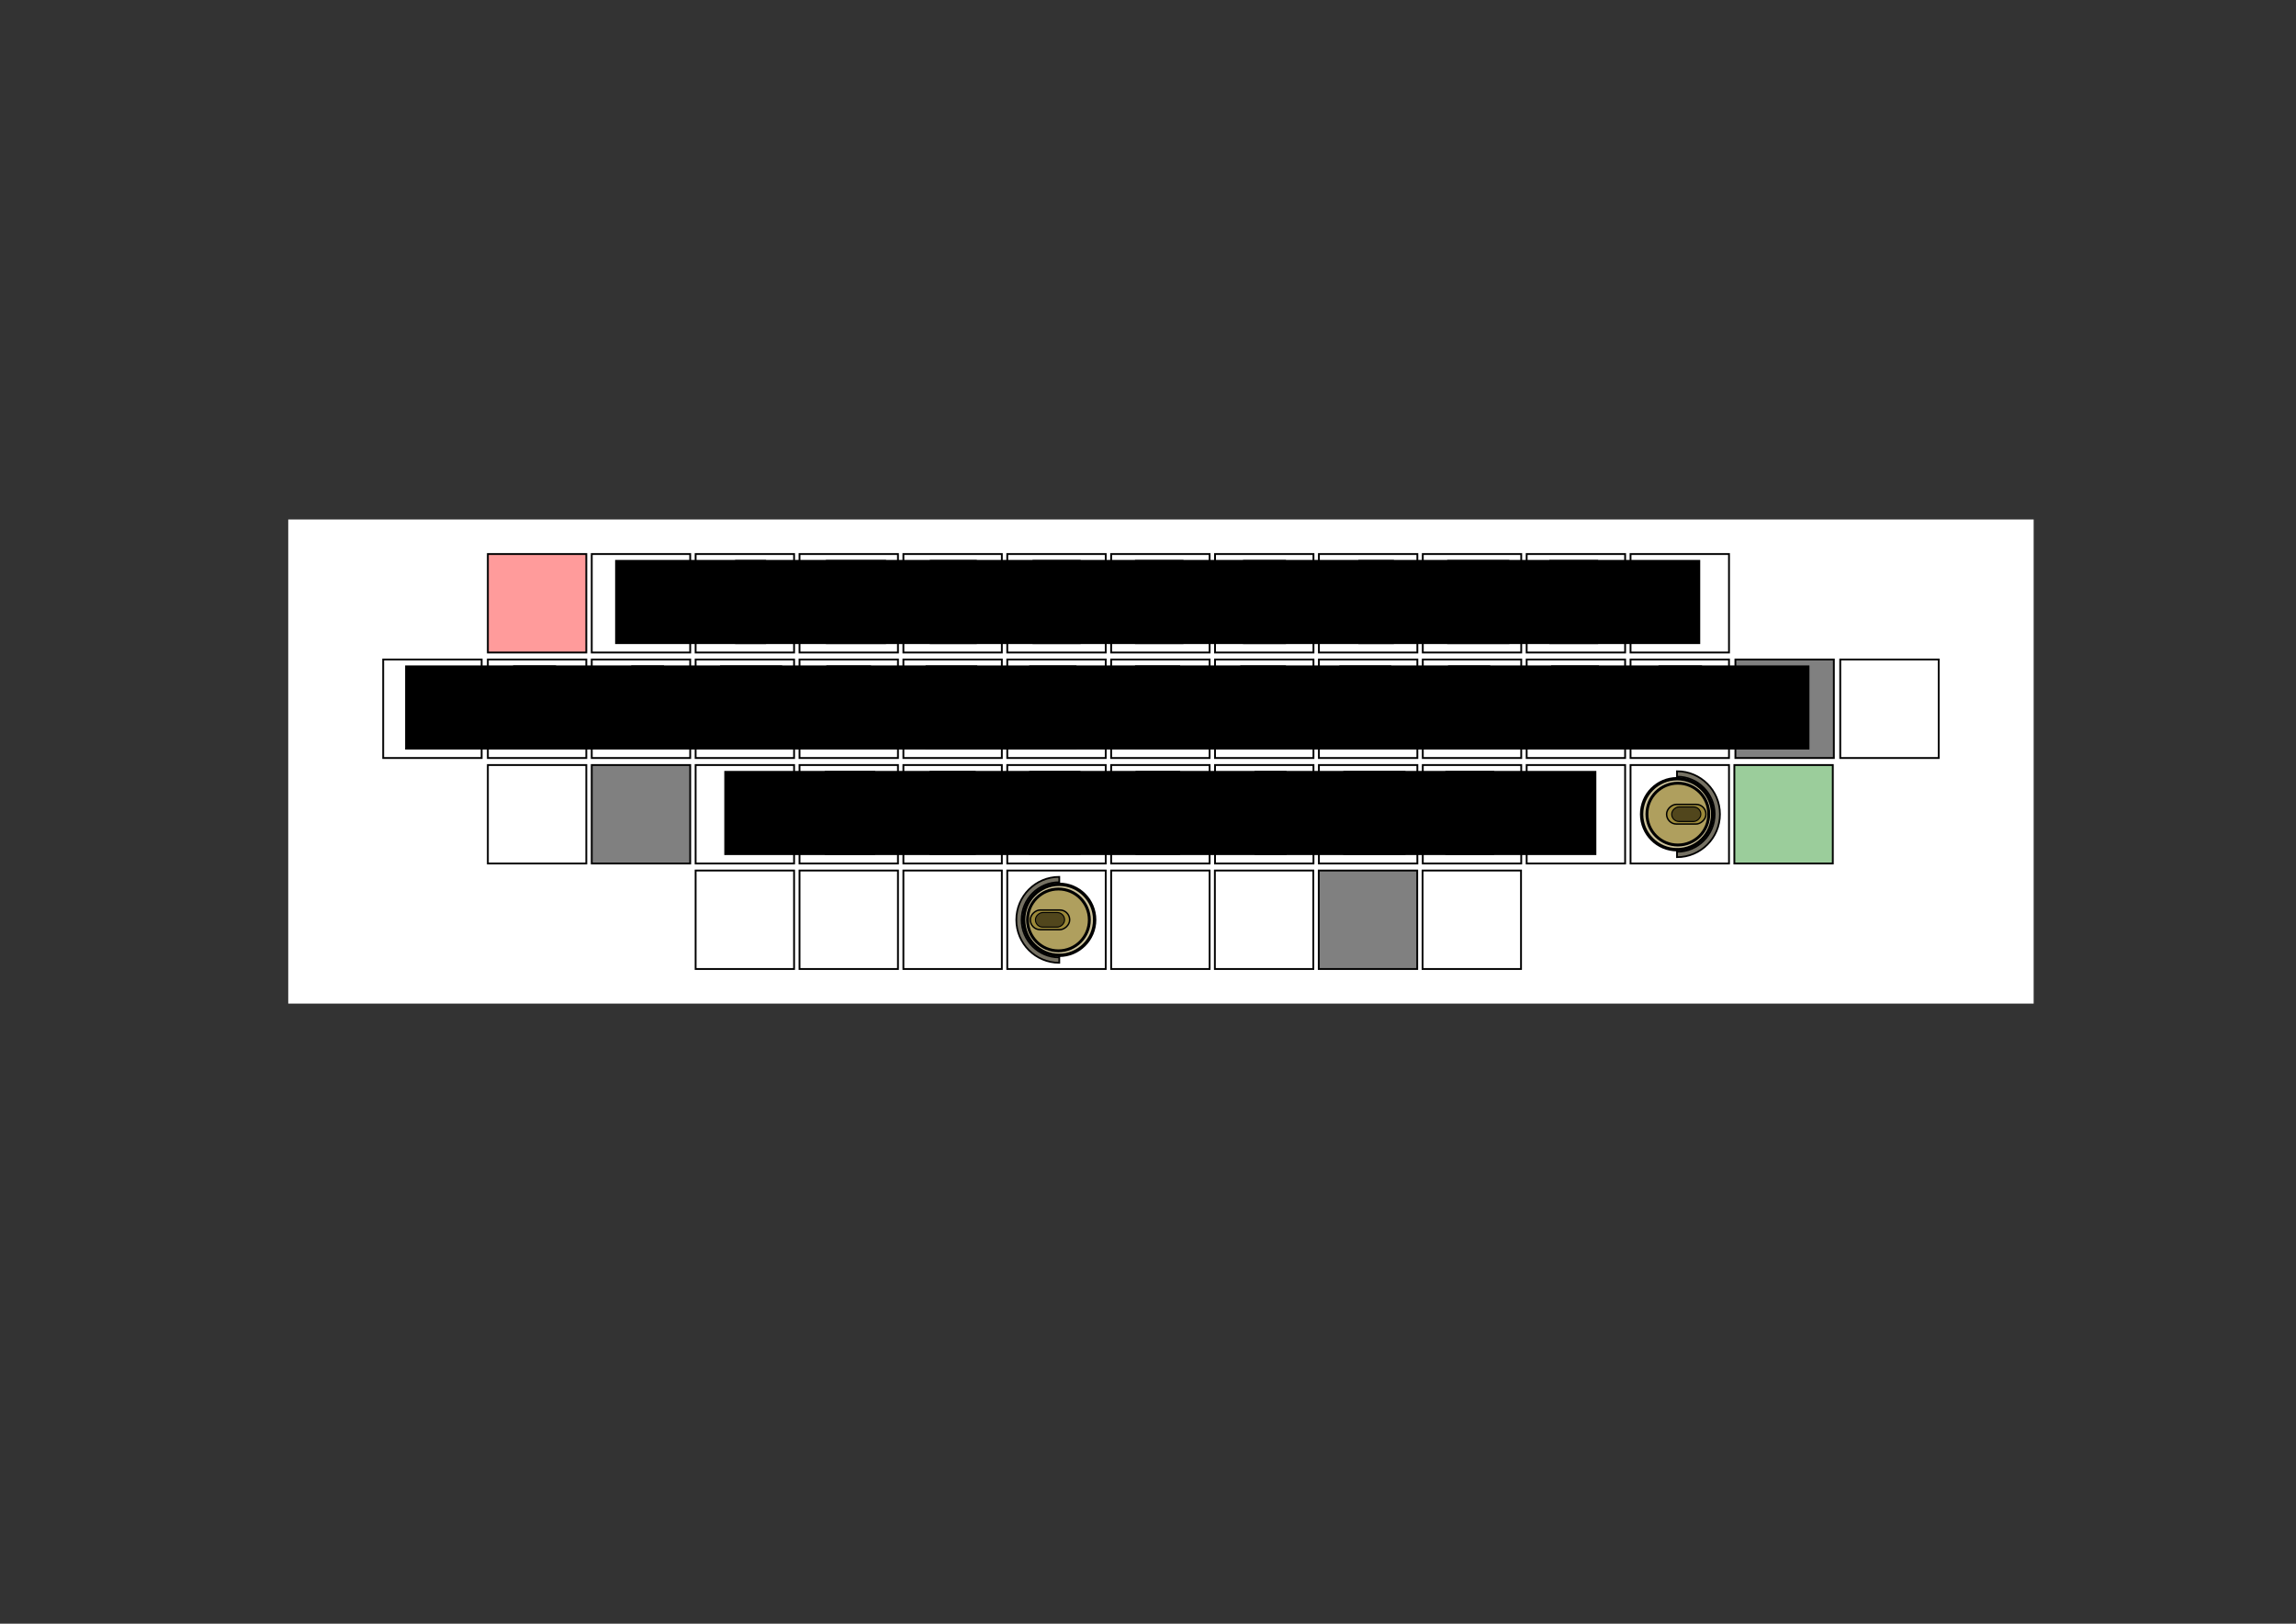 <svg xmlns="http://www.w3.org/2000/svg" xmlns:svg="http://www.w3.org/2000/svg" id="svg2" width="1052.362" height="744.094" version="1.1"><rect width="100%" height="100%" fill="#333333" stroke="none"/><g id="layer1" transform="translate(0,-308.268)"><g id="g3929" transform="translate(27.421,-175.741)"><rect id="rect3731" width="800" height="221.857" x="104.697" y="722.069" style="fill:#fff;fill-opacity:1;stroke:none"/><g id="g3733" transform="matrix(0.793,0,0,0.793,104.205,139.105)"><g id="g3533"><rect style="fill:red;fill-opacity:.392;stroke:#000;stroke-width:1.053;stroke-opacity:1" id="rect6327-95-7-8-5-3-2-3" width="56.907" height="56.907" x="115.994" y="755.108"/><rect style="fill:#fff;fill-opacity:1;stroke:#000;stroke-width:1.053;stroke-opacity:1" id="rect6327-0-5-0-3-3-1-0-7" width="56.907" height="56.907" x="176.036" y="755.108"/><rect style="fill:#fff;fill-opacity:1;stroke:#000;stroke-width:1.053;stroke-opacity:1" id="rect6327-9-21-3-59-3-9-1-8" width="56.907" height="56.907" x="236.078" y="755.108"/><rect style="fill:#fff;fill-opacity:1;stroke:#000;stroke-width:1.053;stroke-opacity:1" id="rect6327-3-5-7-6-8-4-9-8" width="56.907" height="56.907" x="296.119" y="755.108"/><rect style="fill:#fff;fill-opacity:1;stroke:#000;stroke-width:1.053;stroke-opacity:1" id="rect6327-6-9-2-5-2-7-6-6" width="56.907" height="56.907" x="356.161" y="755.108"/><rect style="fill:#fff;fill-opacity:1;stroke:#000;stroke-width:1.053;stroke-opacity:1" id="rect6327-0-2-9-3-6-8-8-2-0" width="56.907" height="56.907" x="416.203" y="755.108"/><rect style="fill:#fff;fill-opacity:1;stroke:#000;stroke-width:1.053;stroke-opacity:1" id="rect6327-9-6-1-5-3-5-4-1-4" width="56.907" height="56.907" x="476.245" y="755.108"/><rect style="fill:#fff;fill-opacity:1;stroke:#000;stroke-width:1.053;stroke-opacity:1" id="rect6327-3-1-6-1-0-8-5-2-6" width="56.907" height="56.907" x="536.286" y="755.108"/><rect style="fill:#fff;fill-opacity:1;stroke:#000;stroke-width:1.053;stroke-opacity:1" id="rect6327-7-2-7-2-0-0-0-7" width="56.907" height="56.907" x="596.328" y="755.108"/><rect style="fill:#fff;fill-opacity:1;stroke:#000;stroke-width:1.053;stroke-opacity:1" id="rect6327-0-9-1-8-0-8-3-7-6" width="56.907" height="56.907" x="656.37" y="755.108"/><rect style="fill:#fff;fill-opacity:1;stroke:#000;stroke-width:1.053;stroke-opacity:1" id="rect6327-9-2-0-9-7-6-6-3-0" width="56.907" height="56.907" x="716.411" y="755.108"/><rect style="fill:#fff;fill-opacity:1;stroke:#000;stroke-width:1.053;stroke-opacity:1" id="rect6327-3-0-5-4-4-9-1-1-9" width="56.907" height="56.907" x="776.453" y="755.108"/><flowRoot style="font-size:40px;font-style:normal;font-variant:normal;font-weight:400;font-stretch:normal;line-height:125%;letter-spacing:0;word-spacing:0;fill:#000;fill-opacity:1;stroke:none;font-family:cmr10;-inkscape-font-specification:cmr10" id="flowRoot3722" transform="translate(12.568,403.296)" xml:space="preserve"><flowRegion id="flowRegion3724"><rect id="rect3726" width="87.247" height="48.609" x="176.987" y="355.221"/></flowRegion><flowPara style="font-style:normal;font-variant:normal;font-weight:400;font-stretch:normal;font-family:Arial;-inkscape-font-specification:Arial" id="flowPara3728">D</flowPara></flowRoot><flowRoot id="flowRoot3235" transform="translate(81.906,403.296)" xml:space="preserve" style="font-size:40px;font-style:normal;font-variant:normal;font-weight:400;font-stretch:normal;line-height:125%;letter-spacing:0;word-spacing:0;fill:#000;fill-opacity:1;stroke:none;font-family:cmr10;-inkscape-font-specification:cmr10"><flowRegion id="flowRegion3237"><rect id="rect3239" width="87.247" height="48.609" x="176.987" y="355.221"/></flowRegion><flowPara id="flowPara3241" style="font-style:normal;font-variant:normal;font-weight:400;font-stretch:normal;font-family:Arial;-inkscape-font-specification:Arial">I</flowPara></flowRoot><flowRoot id="flowRoot3251" transform="translate(134.38,403.296)" xml:space="preserve" style="font-size:40px;font-style:normal;font-variant:normal;font-weight:400;font-stretch:normal;line-height:125%;letter-spacing:0;word-spacing:0;fill:#000;fill-opacity:1;stroke:none;font-family:cmr10;-inkscape-font-specification:cmr10"><flowRegion id="flowRegion3253"><rect id="rect3255" width="87.247" height="48.609" x="176.987" y="355.221"/></flowRegion><flowPara id="flowPara3257" style="font-style:normal;font-variant:normal;font-weight:400;font-stretch:normal;font-family:Arial;-inkscape-font-specification:Arial">S</flowPara></flowRoot><flowRoot style="font-size:40px;font-style:normal;font-variant:normal;font-weight:400;font-stretch:normal;line-height:125%;letter-spacing:0;word-spacing:0;fill:#000;fill-opacity:1;stroke:none;font-family:cmr10;-inkscape-font-specification:cmr10" id="flowRoot3259" transform="translate(194.421,403.296)" xml:space="preserve"><flowRegion id="flowRegion3261"><rect id="rect3263" width="87.247" height="48.609" x="176.987" y="355.221"/></flowRegion><flowPara style="font-style:normal;font-variant:normal;font-weight:400;font-stretch:normal;font-family:Arial;-inkscape-font-specification:Arial" id="flowPara3265">S</flowPara></flowRoot><flowRoot id="flowRoot3267" transform="translate(253.809,403.296)" xml:space="preserve" style="font-size:40px;font-style:normal;font-variant:normal;font-weight:400;font-stretch:normal;line-height:125%;letter-spacing:0;word-spacing:0;fill:#000;fill-opacity:1;stroke:none;font-family:cmr10;-inkscape-font-specification:cmr10"><flowRegion id="flowRegion3269"><rect id="rect3271" width="87.247" height="48.609" x="176.987" y="355.221"/></flowRegion><flowPara id="flowPara3273" style="font-style:normal;font-variant:normal;font-weight:400;font-stretch:normal;font-family:Arial;-inkscape-font-specification:Arial">E</flowPara></flowRoot><flowRoot style="font-size:40px;font-style:normal;font-variant:normal;font-weight:400;font-stretch:normal;line-height:125%;letter-spacing:0;word-spacing:0;fill:#000;fill-opacity:1;stroke:none;font-family:cmr10;-inkscape-font-specification:cmr10" id="flowRoot3275" transform="translate(313.05,403.296)" xml:space="preserve"><flowRegion id="flowRegion3277"><rect id="rect3279" width="87.247" height="48.609" x="176.987" y="355.221"/></flowRegion><flowPara style="font-style:normal;font-variant:normal;font-weight:400;font-stretch:normal;font-family:Arial;-inkscape-font-specification:Arial" id="flowPara3281">C</flowPara></flowRoot><flowRoot id="flowRoot3283" transform="translate(375.455,403.296)" xml:space="preserve" style="font-size:40px;font-style:normal;font-variant:normal;font-weight:400;font-stretch:normal;line-height:125%;letter-spacing:0;word-spacing:0;fill:#000;fill-opacity:1;stroke:none;font-family:cmr10;-inkscape-font-specification:cmr10"><flowRegion id="flowRegion3285"><rect id="rect3287" width="87.247" height="48.609" x="176.987" y="355.221"/></flowRegion><flowPara id="flowPara3289" style="font-style:normal;font-variant:normal;font-weight:400;font-stretch:normal;font-family:Arial;-inkscape-font-specification:Arial">T</flowPara></flowRoot><flowRoot style="font-size:40px;font-style:normal;font-variant:normal;font-weight:400;font-stretch:normal;line-height:125%;letter-spacing:0;word-spacing:0;fill:#000;fill-opacity:1;stroke:none;font-family:cmr10;-inkscape-font-specification:cmr10" id="flowRoot3291" transform="translate(442.156,403.296)" xml:space="preserve"><flowRegion id="flowRegion3293"><rect id="rect3295" width="87.247" height="48.609" x="176.987" y="355.221"/></flowRegion><flowPara style="font-style:normal;font-variant:normal;font-weight:400;font-stretch:normal;font-family:Arial;-inkscape-font-specification:Arial" id="flowPara3297">I</flowPara></flowRoot><flowRoot id="flowRoot3299" transform="translate(493.497,403.296)" xml:space="preserve" style="font-size:40px;font-style:normal;font-variant:normal;font-weight:400;font-stretch:normal;line-height:125%;letter-spacing:0;word-spacing:0;fill:#000;fill-opacity:1;stroke:none;font-family:cmr10;-inkscape-font-specification:cmr10"><flowRegion id="flowRegion3301"><rect id="rect3303" width="87.247" height="48.609" x="176.987" y="355.221"/></flowRegion><flowPara id="flowPara3305" style="font-style:normal;font-variant:normal;font-weight:400;font-stretch:normal;font-family:Arial;-inkscape-font-specification:Arial">N</flowPara></flowRoot><flowRoot style="font-size:40px;font-style:normal;font-variant:normal;font-weight:400;font-stretch:normal;line-height:125%;letter-spacing:0;word-spacing:0;fill:#000;fill-opacity:1;stroke:none;font-family:cmr10;-inkscape-font-specification:cmr10" id="flowRoot3307" transform="translate(552.494,403.296)" xml:space="preserve"><flowRegion id="flowRegion3309"><rect id="rect3311" width="87.247" height="48.609" x="176.987" y="355.221"/></flowRegion><flowPara style="font-style:normal;font-variant:normal;font-weight:400;font-stretch:normal;font-family:Arial;-inkscape-font-specification:Arial" id="flowPara3313">G</flowPara></flowRoot></g><g id="g3587" transform="translate(0,-1.033)"><rect id="rect3674" width="56.907" height="56.907" x="115.994" y="817.108" style="fill:#fff;fill-opacity:1;stroke:#000;stroke-width:1.053;stroke-opacity:1"/><rect id="rect3676" width="56.907" height="56.907" x="176.036" y="817.108" style="fill:#fff;fill-opacity:1;stroke:#000;stroke-width:1.053;stroke-opacity:1"/><rect id="rect3678" width="56.907" height="56.907" x="236.078" y="817.108" style="fill:#fff;fill-opacity:1;stroke:#000;stroke-width:1.053;stroke-opacity:1"/><rect id="rect3680" width="56.907" height="56.907" x="296.119" y="817.108" style="fill:#fff;fill-opacity:1;stroke:#000;stroke-width:1.053;stroke-opacity:1"/><rect id="rect3682" width="56.907" height="56.907" x="356.161" y="817.108" style="fill:#fff;fill-opacity:1;stroke:#000;stroke-width:1.053;stroke-opacity:1"/><rect id="rect3684" width="56.907" height="56.907" x="416.203" y="817.108" style="fill:#fff;fill-opacity:1;stroke:#000;stroke-width:1.053;stroke-opacity:1"/><rect id="rect3686" width="56.907" height="56.907" x="476.245" y="817.108" style="fill:#fff;fill-opacity:1;stroke:#000;stroke-width:1.053;stroke-opacity:1"/><rect id="rect3688" width="56.907" height="56.907" x="536.286" y="817.108" style="fill:#fff;fill-opacity:1;stroke:#000;stroke-width:1.053;stroke-opacity:1"/><rect id="rect3690" width="56.907" height="56.907" x="596.328" y="817.108" style="fill:#fff;fill-opacity:1;stroke:#000;stroke-width:1.053;stroke-opacity:1"/><rect id="rect3692" width="56.907" height="56.907" x="656.37" y="817.108" style="fill:#fff;fill-opacity:1;stroke:#000;stroke-width:1.053;stroke-opacity:1"/><rect id="rect3694" width="56.907" height="56.907" x="716.411" y="817.108" style="fill:#fff;fill-opacity:1;stroke:#000;stroke-width:1.053;stroke-opacity:1"/><rect id="rect3696" width="56.907" height="56.907" x="776.453" y="817.108" style="fill:#fff;fill-opacity:1;stroke:#000;stroke-width:1.053;stroke-opacity:1"/><rect style="fill:#fff;fill-opacity:1;stroke:#000;stroke-width:1.053;stroke-opacity:1" id="rect3315" width="56.907" height="56.907" x="55.495" y="817.108"/><flowRoot id="flowRoot3319" transform="translate(-108.814,465.296)" xml:space="preserve" style="font-size:40px;font-style:normal;font-variant:normal;font-weight:400;font-stretch:normal;line-height:125%;letter-spacing:0;word-spacing:0;fill:#000;fill-opacity:1;stroke:none;font-family:cmr10;-inkscape-font-specification:cmr10"><flowRegion id="flowRegion3321"><rect id="rect3323" width="87.247" height="48.609" x="176.987" y="355.221"/></flowRegion><flowPara id="flowPara3325" style="font-style:normal;font-variant:normal;font-weight:400;font-stretch:normal;font-family:Arial;-inkscape-font-specification:Arial">R</flowPara></flowRoot><flowRoot style="font-size:40px;font-style:normal;font-variant:normal;font-weight:400;font-stretch:normal;line-height:125%;letter-spacing:0;word-spacing:0;fill:#000;fill-opacity:1;stroke:none;font-family:cmr10;-inkscape-font-specification:cmr10" id="flowRoot3327" transform="translate(-46.4,465.296)" xml:space="preserve"><flowRegion id="flowRegion3329"><rect id="rect3331" width="87.247" height="48.609" x="176.987" y="355.221"/></flowRegion><flowPara style="font-style:normal;font-variant:normal;font-weight:400;font-stretch:normal;font-family:Arial;-inkscape-font-specification:Arial" id="flowPara3333">E</flowPara></flowRoot><flowRoot style="font-size:40px;font-style:normal;font-variant:normal;font-weight:400;font-stretch:normal;line-height:125%;letter-spacing:0;word-spacing:0;fill:#000;fill-opacity:1;stroke:none;font-family:cmr10;-inkscape-font-specification:cmr10" id="flowRoot3335" transform="translate(21.864,465.296)" xml:space="preserve"><flowRegion id="flowRegion3337"><rect id="rect3339" width="87.247" height="48.609" x="176.987" y="355.221"/></flowRegion><flowPara style="font-style:normal;font-variant:normal;font-weight:400;font-stretch:normal;font-family:Arial;-inkscape-font-specification:Arial" id="flowPara3341">I</flowPara></flowRoot><flowRoot id="flowRoot3343" transform="translate(73.205,465.296)" xml:space="preserve" style="font-size:40px;font-style:normal;font-variant:normal;font-weight:400;font-stretch:normal;line-height:125%;letter-spacing:0;word-spacing:0;fill:#000;fill-opacity:1;stroke:none;font-family:cmr10;-inkscape-font-specification:cmr10"><flowRegion id="flowRegion3345"><rect id="rect3347" width="87.247" height="48.609" x="176.987" y="355.221"/></flowRegion><flowPara id="flowPara3349" style="font-style:normal;font-variant:normal;font-weight:400;font-stretch:normal;font-family:Arial;-inkscape-font-specification:Arial">N</flowPara></flowRoot><flowRoot style="font-size:40px;font-style:normal;font-variant:normal;font-weight:400;font-stretch:normal;line-height:125%;letter-spacing:0;word-spacing:0;fill:#000;fill-opacity:1;stroke:none;font-family:cmr10;-inkscape-font-specification:cmr10" id="flowRoot3351" transform="translate(134.633,465.296)" xml:space="preserve"><flowRegion id="flowRegion3353"><rect id="rect3355" width="87.247" height="48.609" x="176.987" y="355.221"/></flowRegion><flowPara style="font-style:normal;font-variant:normal;font-weight:400;font-stretch:normal;font-family:Arial;-inkscape-font-specification:Arial" id="flowPara3357">F</flowPara></flowRoot><flowRoot id="flowRoot3359" transform="translate(191.99,465.306)" xml:space="preserve" style="font-size:40px;font-style:normal;font-variant:normal;font-weight:400;font-stretch:normal;line-height:125%;letter-spacing:0;word-spacing:0;fill:#000;fill-opacity:1;stroke:none;font-family:cmr10;-inkscape-font-specification:cmr10"><flowRegion id="flowRegion3361"><rect id="rect3363" width="87.247" height="48.609" x="176.987" y="355.221"/></flowRegion><flowPara id="flowPara3365" style="font-style:normal;font-variant:normal;font-weight:400;font-stretch:normal;font-family:Arial;-inkscape-font-specification:Arial">O</flowPara></flowRoot><flowRoot style="font-size:40px;font-style:normal;font-variant:normal;font-weight:400;font-stretch:normal;line-height:125%;letter-spacing:0;word-spacing:0;fill:#000;fill-opacity:1;stroke:none;font-family:cmr10;-inkscape-font-specification:cmr10" id="flowRoot3367" transform="translate(251.895,465.296)" xml:space="preserve"><flowRegion id="flowRegion3369"><rect id="rect3371" width="87.247" height="48.609" x="176.987" y="355.221"/></flowRegion><flowPara style="font-style:normal;font-variant:normal;font-weight:400;font-stretch:normal;font-family:Arial;-inkscape-font-specification:Arial" id="flowPara3373">R</flowPara></flowRoot><flowRoot id="flowRoot3375" transform="translate(313.05,465.296)" xml:space="preserve" style="font-size:40px;font-style:normal;font-variant:normal;font-weight:400;font-stretch:normal;line-height:125%;letter-spacing:0;word-spacing:0;fill:#000;fill-opacity:1;stroke:none;font-family:cmr10;-inkscape-font-specification:cmr10"><flowRegion id="flowRegion3377"><rect id="rect3379" width="87.247" height="48.609" x="176.987" y="355.221"/></flowRegion><flowPara id="flowPara3381" style="font-style:normal;font-variant:normal;font-weight:400;font-stretch:normal;font-family:Arial;-inkscape-font-specification:Arial">C</flowPara></flowRoot><flowRoot style="font-size:40px;font-style:normal;font-variant:normal;font-weight:400;font-stretch:normal;line-height:125%;letter-spacing:0;word-spacing:0;fill:#000;fill-opacity:1;stroke:none;font-family:cmr10;-inkscape-font-specification:cmr10" id="flowRoot3383" transform="translate(373.892,465.296)" xml:space="preserve"><flowRegion id="flowRegion3385"><rect id="rect3387" width="87.247" height="48.609" x="176.987" y="355.221"/></flowRegion><flowPara style="font-style:normal;font-variant:normal;font-weight:400;font-stretch:normal;font-family:Arial;-inkscape-font-specification:Arial" id="flowPara3389">E</flowPara></flowRoot><flowRoot id="flowRoot3391" transform="translate(431.151,465.296)" xml:space="preserve" style="font-size:40px;font-style:normal;font-variant:normal;font-weight:400;font-stretch:normal;line-height:125%;letter-spacing:0;word-spacing:0;fill:#000;fill-opacity:1;stroke:none;font-family:cmr10;-inkscape-font-specification:cmr10"><flowRegion id="flowRegion3393"><rect id="rect3395" width="87.247" height="48.609" x="176.987" y="355.221"/></flowRegion><flowPara id="flowPara3397" style="font-style:normal;font-variant:normal;font-weight:400;font-stretch:normal;font-family:Arial;-inkscape-font-specification:Arial">M</flowPara></flowRoot><rect style="fill:gray;fill-opacity:1;stroke:#000;stroke-width:1.053;stroke-opacity:1" id="rect3399" width="56.907" height="56.907" x="837.053" y="817.108"/><rect id="rect3401" width="56.907" height="56.907" x="897.653" y="817.108" style="fill:#fff;fill-opacity:1;stroke:#000;stroke-width:1.053;stroke-opacity:1"/><flowRoot style="font-size:40px;font-style:normal;font-variant:normal;font-weight:400;font-stretch:normal;line-height:125%;letter-spacing:0;word-spacing:0;fill:#000;fill-opacity:1;stroke:none;font-family:cmr10;-inkscape-font-specification:cmr10" id="flowRoot3403" transform="translate(493.976,465.296)" xml:space="preserve"><flowRegion id="flowRegion3405"><rect id="rect3407" width="87.247" height="48.609" x="176.987" y="355.221"/></flowRegion><flowPara style="font-style:normal;font-variant:normal;font-weight:400;font-stretch:normal;font-family:Arial;-inkscape-font-specification:Arial" id="flowPara3409">E</flowPara></flowRoot><flowRoot id="flowRoot3411" transform="translate(553.539,465.296)" xml:space="preserve" style="font-size:40px;font-style:normal;font-variant:normal;font-weight:400;font-stretch:normal;line-height:125%;letter-spacing:0;word-spacing:0;fill:#000;fill-opacity:1;stroke:none;font-family:cmr10;-inkscape-font-specification:cmr10"><flowRegion id="flowRegion3413"><rect id="rect3415" width="87.247" height="48.609" x="176.987" y="355.221"/></flowRegion><flowPara id="flowPara3417" style="font-style:normal;font-variant:normal;font-weight:400;font-stretch:normal;font-family:Arial;-inkscape-font-specification:Arial">N</flowPara></flowRoot><flowRoot id="flowRoot3427" transform="translate(615.621,465.296)" xml:space="preserve" style="font-size:40px;font-style:normal;font-variant:normal;font-weight:400;font-stretch:normal;line-height:125%;letter-spacing:0;word-spacing:0;fill:#000;fill-opacity:1;stroke:none;font-family:cmr10;-inkscape-font-specification:cmr10"><flowRegion id="flowRegion3429"><rect id="rect3431" width="87.247" height="48.609" x="176.987" y="355.221"/></flowRegion><flowPara id="flowPara3433" style="font-style:normal;font-variant:normal;font-weight:400;font-stretch:normal;font-family:Arial;-inkscape-font-specification:Arial">T</flowPara></flowRoot></g><g id="g3656" transform="translate(0,-2.067)"><rect style="fill:#fff;fill-opacity:1;stroke:#000;stroke-width:1.053;stroke-opacity:1" id="rect3317" width="56.907" height="56.907" x="776.453" y="879.108"/><rect style="fill:#fff;fill-opacity:1;stroke:#000;stroke-width:1.053;stroke-opacity:1" id="rect3698" width="56.907" height="56.907" x="115.994" y="879.108"/><rect style="fill:gray;fill-opacity:1;stroke:#000;stroke-width:1.053;stroke-opacity:1" id="rect3700" width="56.907" height="56.907" x="176.036" y="879.108"/><rect style="fill:#fff;fill-opacity:1;stroke:#000;stroke-width:1.053;stroke-opacity:1" id="rect3702" width="56.907" height="56.907" x="236.078" y="879.108"/><rect style="fill:#fff;fill-opacity:1;stroke:#000;stroke-width:1.053;stroke-opacity:1" id="rect3704" width="56.907" height="56.907" x="296.119" y="879.108"/><rect style="fill:#fff;fill-opacity:1;stroke:#000;stroke-width:1.053;stroke-opacity:1" id="rect3706" width="56.907" height="56.907" x="356.161" y="879.108"/><rect style="fill:#fff;fill-opacity:1;stroke:#000;stroke-width:1.053;stroke-opacity:1" id="rect3708" width="56.907" height="56.907" x="416.203" y="879.108"/><rect style="fill:#fff;fill-opacity:1;stroke:#000;stroke-width:1.053;stroke-opacity:1" id="rect3710" width="56.907" height="56.907" x="476.245" y="879.108"/><rect style="fill:#fff;fill-opacity:1;stroke:#000;stroke-width:1.053;stroke-opacity:1" id="rect3712" width="56.907" height="56.907" x="536.286" y="879.108"/><rect style="fill:#fff;fill-opacity:1;stroke:#000;stroke-width:1.053;stroke-opacity:1" id="rect3714" width="56.907" height="56.907" x="596.328" y="879.108"/><rect style="fill:#fff;fill-opacity:1;stroke:#000;stroke-width:1.053;stroke-opacity:1" id="rect3716" width="56.907" height="56.907" x="656.37" y="879.108"/><rect style="fill:#fff;fill-opacity:1;stroke:#000;stroke-width:1.053;stroke-opacity:1" id="rect3718" width="56.907" height="56.907" x="716.411" y="879.108"/><rect style="fill:green;fill-opacity:.392;stroke:#000;stroke-width:1.053;stroke-opacity:1" id="rect3720" width="56.907" height="56.907" x="836.453" y="879.108"/><g id="g6544-9-3" transform="matrix(0,0.964,-0.964,0,2127.528,773.377)"><path style="fill:#28220b;fill-opacity:.639;stroke:#000;stroke-width:1.037;stroke-miterlimit:4;stroke-opacity:1;stroke-dasharray:none;stroke-dashoffset:0" id="path6512-3-1" d="m 139.159,1347.927 c -14.222,0 -25.757,11.536 -25.757,25.757 l 4.634,0 0,-0.071 -1.401,0 c 0,-12.439 10.085,-22.524 22.524,-22.524 12.439,0 22.524,10.085 22.524,22.524 l -1.473,0 0,0.071 4.706,0 c 0,-14.222 -11.535,-25.757 -25.757,-25.757 z"/><g id="g6536-1-8" transform="translate(-2.457,31.469)"><g id="g6469-9-9"><path style="fill:#806600;fill-opacity:.392;stroke:#000;stroke-width:2;stroke-miterlimit:4;stroke-opacity:1;stroke-dasharray:none;stroke-dashoffset:0" id="path6463-4-6" d="m 162.899,1033.874 c 0,11.754 -9.529,21.283 -21.283,21.283 -11.754,0 -21.283,-9.529 -21.283,-21.283 0,-11.754 9.529,-21.283 21.283,-21.283 11.754,0 21.283,9.529 21.283,21.283 z" transform="translate(0,308.268)"/><path id="path6465-7-4" d="m 162.899,1033.874 c 0,11.754 -9.529,21.283 -21.283,21.283 -11.754,0 -21.283,-9.529 -21.283,-21.283 0,-11.754 9.529,-21.283 21.283,-21.283 11.754,0 21.283,9.529 21.283,21.283 z" transform="matrix(0.871,0,0,0.871,18.208,441.197)" style="fill:#806600;fill-opacity:.392;stroke:#000;stroke-width:2;stroke-miterlimit:4;stroke-opacity:1;stroke-dasharray:none;stroke-dashoffset:0"/></g><g id="g6475-8-3" transform="translate(15.144,68.761)"><rect style="fill:#806600;fill-opacity:.392;stroke:#000;stroke-width:.848;stroke-miterlimit:4;stroke-opacity:1;stroke-dasharray:none;stroke-dashoffset:0" id="rect6467-4-3" width="11.794" height="23.588" x="120.574" y="1256.098" ry="5.897"/><rect id="rect6473-5-3" width="8.739" height="17.479" x="122.102" y="1259.153" ry="4.37" style="fill:#28220b;fill-opacity:.639;stroke:#000;stroke-width:.628;stroke-miterlimit:4;stroke-opacity:1;stroke-dasharray:none;stroke-dashoffset:0"/></g></g></g><flowRoot id="flowRoot3443" transform="translate(75.656,527.296)" xml:space="preserve" style="font-size:40px;font-style:normal;font-variant:normal;font-weight:400;font-stretch:normal;line-height:125%;letter-spacing:0;word-spacing:0;fill:#000;fill-opacity:1;stroke:none;font-family:cmr10;-inkscape-font-specification:cmr10"><flowRegion id="flowRegion3445"><rect id="rect3447" width="87.247" height="48.609" x="176.987" y="355.221"/></flowRegion><flowPara id="flowPara3449" style="font-style:normal;font-variant:normal;font-weight:400;font-stretch:normal;font-family:Arial;-inkscape-font-specification:Arial">L</flowPara></flowRoot><flowRoot style="font-size:40px;font-style:normal;font-variant:normal;font-weight:400;font-stretch:normal;line-height:125%;letter-spacing:0;word-spacing:0;fill:#000;fill-opacity:1;stroke:none;font-family:cmr10;-inkscape-font-specification:cmr10" id="flowRoot3451" transform="translate(133.725,527.296)" xml:space="preserve"><flowRegion id="flowRegion3453"><rect id="rect3455" width="87.247" height="48.609" x="176.987" y="355.221"/></flowRegion><flowPara style="font-style:normal;font-variant:normal;font-weight:400;font-stretch:normal;font-family:Arial;-inkscape-font-specification:Arial" id="flowPara3457">E</flowPara></flowRoot><flowRoot style="font-size:40px;font-style:normal;font-variant:normal;font-weight:400;font-stretch:normal;line-height:125%;letter-spacing:0;word-spacing:0;fill:#000;fill-opacity:1;stroke:none;font-family:cmr10;-inkscape-font-specification:cmr10" id="flowRoot3459" transform="translate(194.275,527.296)" xml:space="preserve"><flowRegion id="flowRegion3461"><rect id="rect3463" width="87.247" height="48.609" x="176.987" y="355.221"/></flowRegion><flowPara style="font-style:normal;font-variant:normal;font-weight:400;font-stretch:normal;font-family:Arial;-inkscape-font-specification:Arial" id="flowPara3465">A</flowPara></flowRoot><flowRoot id="flowRoot3467" transform="translate(251.895,527.296)" xml:space="preserve" style="font-size:40px;font-style:normal;font-variant:normal;font-weight:400;font-stretch:normal;line-height:125%;letter-spacing:0;word-spacing:0;fill:#000;fill-opacity:1;stroke:none;font-family:cmr10;-inkscape-font-specification:cmr10"><flowRegion id="flowRegion3469"><rect id="rect3471" width="87.247" height="48.609" x="176.987" y="355.221"/></flowRegion><flowPara id="flowPara3473" style="font-style:normal;font-variant:normal;font-weight:400;font-stretch:normal;font-family:Arial;-inkscape-font-specification:Arial">R</flowPara></flowRoot><flowRoot style="font-size:40px;font-style:normal;font-variant:normal;font-weight:400;font-stretch:normal;line-height:125%;letter-spacing:0;word-spacing:0;fill:#000;fill-opacity:1;stroke:none;font-family:cmr10;-inkscape-font-specification:cmr10" id="flowRoot3475" transform="translate(313.372,527.296)" xml:space="preserve"><flowRegion id="flowRegion3477"><rect id="rect3479" width="87.247" height="48.609" x="176.987" y="355.221"/></flowRegion><flowPara style="font-style:normal;font-variant:normal;font-weight:400;font-stretch:normal;font-family:Arial;-inkscape-font-specification:Arial" id="flowPara3481">N</flowPara></flowRoot><flowRoot id="flowRoot3483" transform="translate(382.115,527.296)" xml:space="preserve" style="font-size:40px;font-style:normal;font-variant:normal;font-weight:400;font-stretch:normal;line-height:125%;letter-spacing:0;word-spacing:0;fill:#000;fill-opacity:1;stroke:none;font-family:cmr10;-inkscape-font-specification:cmr10"><flowRegion id="flowRegion3485"><rect id="rect3487" width="87.247" height="48.609" x="176.987" y="355.221"/></flowRegion><flowPara id="flowPara3489" style="font-style:normal;font-variant:normal;font-weight:400;font-stretch:normal;font-family:Arial;-inkscape-font-specification:Arial">I</flowPara></flowRoot><flowRoot style="font-size:40px;font-style:normal;font-variant:normal;font-weight:400;font-stretch:normal;line-height:125%;letter-spacing:0;word-spacing:0;fill:#000;fill-opacity:1;stroke:none;font-family:cmr10;-inkscape-font-specification:cmr10" id="flowRoot3491" transform="translate(433.455,527.296)" xml:space="preserve"><flowRegion id="flowRegion3493"><rect id="rect3495" width="87.247" height="48.609" x="176.987" y="355.221"/></flowRegion><flowPara style="font-style:normal;font-variant:normal;font-weight:400;font-stretch:normal;font-family:Arial;-inkscape-font-specification:Arial" id="flowPara3497">N</flowPara></flowRoot><flowRoot id="flowRoot3499" transform="translate(492.452,527.296)" xml:space="preserve" style="font-size:40px;font-style:normal;font-variant:normal;font-weight:400;font-stretch:normal;line-height:125%;letter-spacing:0;word-spacing:0;fill:#000;fill-opacity:1;stroke:none;font-family:cmr10;-inkscape-font-specification:cmr10"><flowRegion id="flowRegion3501"><rect id="rect3503" width="87.247" height="48.609" x="176.987" y="355.221"/></flowRegion><flowPara id="flowPara3505" style="font-style:normal;font-variant:normal;font-weight:400;font-stretch:normal;font-family:Arial;-inkscape-font-specification:Arial">G</flowPara></flowRoot></g><g id="g3712" transform="translate(0,-1.1)"><rect id="rect3435" width="56.907" height="56.907" x="236.078" y="939.108" style="fill:#fff;fill-opacity:1;stroke:#000;stroke-width:1.053;stroke-opacity:1"/><rect id="rect3437" width="56.907" height="56.907" x="296.119" y="939.108" style="fill:#fff;fill-opacity:1;stroke:#000;stroke-width:1.053;stroke-opacity:1"/><rect id="rect3439" width="56.907" height="56.907" x="356.161" y="939.108" style="fill:#fff;fill-opacity:1;stroke:#000;stroke-width:1.053;stroke-opacity:1"/><rect id="rect3441" width="56.907" height="56.907" x="416.203" y="939.108" style="fill:#fff;fill-opacity:1;stroke:#000;stroke-width:1.053;stroke-opacity:1"/><rect style="fill:#fff;fill-opacity:1;stroke:#000;stroke-width:1.053;stroke-opacity:1" id="rect3507" width="56.907" height="56.907" x="476.245" y="939.108"/><rect style="fill:#fff;fill-opacity:1;stroke:#000;stroke-width:1.053;stroke-opacity:1" id="rect3509" width="56.907" height="56.907" x="536.203" y="939.108"/><rect id="rect3511" width="56.907" height="56.907" x="596.245" y="939.108" style="fill:gray;fill-opacity:1;stroke:#000;stroke-width:1.053;stroke-opacity:1"/><rect style="fill:#fff;fill-opacity:1;stroke:#000;stroke-width:1.053;stroke-opacity:1" id="rect3513" width="56.907" height="56.907" x="656.245" y="939.108"/><g id="g3515" transform="matrix(0,-0.964,0.964,0,-877.965,1101.746)"><path id="path3517" d="m 139.159,1347.927 c -14.222,0 -25.757,11.536 -25.757,25.757 l 4.634,0 0,-0.071 -1.401,0 c 0,-12.439 10.085,-22.524 22.524,-22.524 12.439,0 22.524,10.085 22.524,22.524 l -1.473,0 0,0.071 4.706,0 c 0,-14.222 -11.535,-25.757 -25.757,-25.757 z" style="fill:#28220b;fill-opacity:.639;stroke:#000;stroke-width:1.037;stroke-miterlimit:4;stroke-opacity:1;stroke-dasharray:none;stroke-dashoffset:0"/><g id="g3519" transform="translate(-2.457,31.469)"><g id="g3521"><path id="path3523" d="m 162.899,1033.874 c 0,11.754 -9.529,21.283 -21.283,21.283 -11.754,0 -21.283,-9.529 -21.283,-21.283 0,-11.754 9.529,-21.283 21.283,-21.283 11.754,0 21.283,9.529 21.283,21.283 z" transform="translate(0,308.268)" style="fill:#806600;fill-opacity:.392;stroke:#000;stroke-width:2;stroke-miterlimit:4;stroke-opacity:1;stroke-dasharray:none;stroke-dashoffset:0"/><path style="fill:#806600;fill-opacity:.392;stroke:#000;stroke-width:2;stroke-miterlimit:4;stroke-opacity:1;stroke-dasharray:none;stroke-dashoffset:0" id="path3525" d="m 162.899,1033.874 c 0,11.754 -9.529,21.283 -21.283,21.283 -11.754,0 -21.283,-9.529 -21.283,-21.283 0,-11.754 9.529,-21.283 21.283,-21.283 11.754,0 21.283,9.529 21.283,21.283 z" transform="matrix(0.871,0,0,0.871,18.208,441.197)"/></g><g id="g3527" transform="translate(15.144,68.761)"><rect id="rect3529" width="11.794" height="23.588" x="120.574" y="1256.098" ry="5.897" style="fill:#806600;fill-opacity:.392;stroke:#000;stroke-width:.848;stroke-miterlimit:4;stroke-opacity:1;stroke-dasharray:none;stroke-dashoffset:0"/><rect style="fill:#28220b;fill-opacity:.639;stroke:#000;stroke-width:.628;stroke-miterlimit:4;stroke-opacity:1;stroke-dasharray:none;stroke-dashoffset:0" id="rect3531" width="8.739" height="17.479" x="122.102" y="1259.153" ry="4.37"/></g></g></g></g></g></g></g></svg>